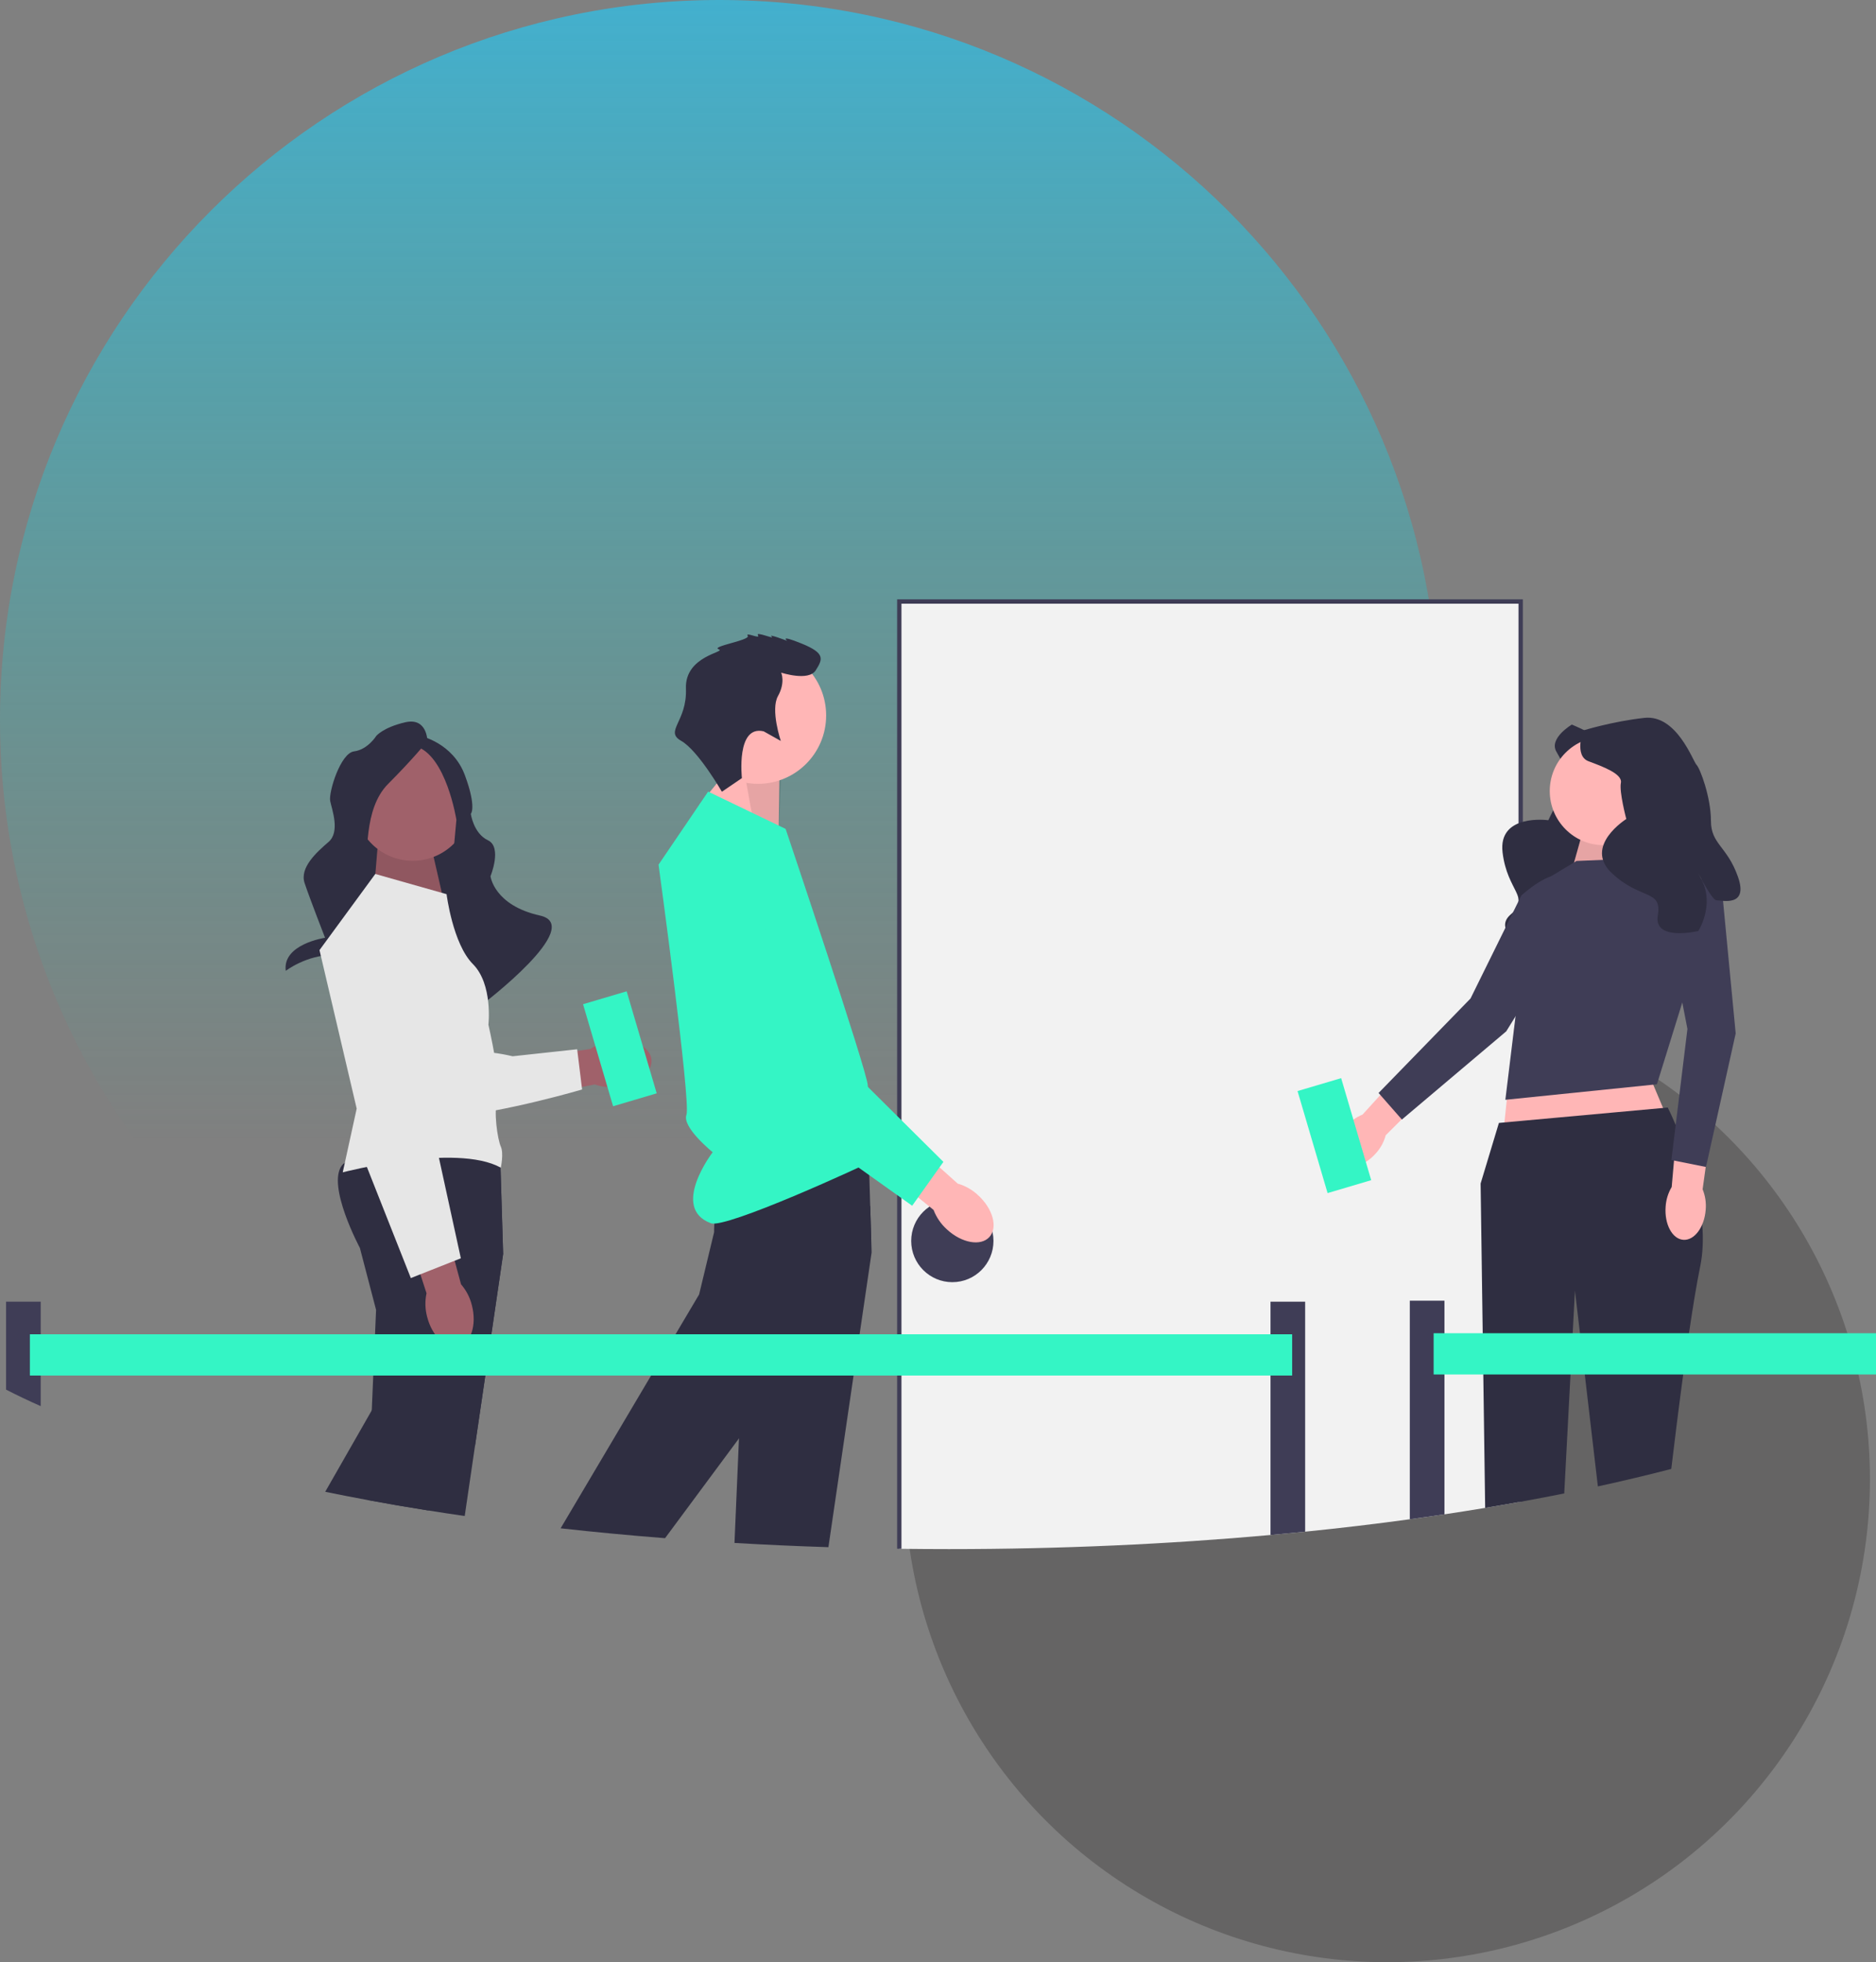 <svg width="309" height="323" viewBox="0 0 309 323" fill="none" xmlns="http://www.w3.org/2000/svg">
<rect x="0" y="0" width="309" height="323" fill="#808080" stroke="none"/>
<path d="M237 118.5C237 183.946 183.946 237 118.5 237C53.054 237 0 183.946 0 118.5C0 53.054 53.054 0 118.5 0C183.946 0 237 53.054 237 118.5Z" fill="url(#paint0_linear_168_2)" fill-opacity="0.62"/>
<circle cx="228.5" cy="243.5" r="79.5" fill="#545353" fill-opacity="0.62"/>
<g clip-path="url(#clip0_168_2)">
<path d="M168.585 130.98L161.403 133.106L166.352 149.901L173.535 147.775L168.585 130.98Z" fill="#34F5C5"/>
<path d="M128.226 138.271L128.38 128.005L122.063 124.059L115.194 132.479L128.226 138.271Z" fill="#FFB6B6"/>
<path opacity="0.1" d="M128.226 138.271L128.635 128.261L122.063 124.059L124.296 136.447L128.226 138.271Z" fill="black"/>
<path d="M124.843 129.028C131.048 129.028 136.077 123.988 136.077 117.77C136.077 111.552 131.048 106.512 124.843 106.512C118.639 106.512 113.609 111.552 113.609 117.77C113.609 123.988 118.639 129.028 124.843 129.028Z" fill="#FFB6B6"/>
<path d="M143.567 206.152L141.588 219.636L140.593 226.426L136.449 254.682C131.221 254.518 126.061 254.282 120.979 253.985L121.717 236.78L122.163 226.426L122.455 219.636L122.637 215.362L119.973 205.165C119.973 205.165 119.096 203.532 118.204 201.355C118.047 200.969 117.887 200.566 117.734 200.151C116.628 197.188 115.751 193.661 116.853 191.817C116.906 191.731 116.96 191.649 117.02 191.57C117.52 190.923 118.814 190.441 120.572 190.083C121.646 189.862 122.898 189.69 124.246 189.558C128.325 189.154 133.307 189.093 137.12 189.133C140.568 189.161 143.057 189.268 143.057 189.268L143.093 190.408L143.097 190.519L143.122 191.384L143.182 193.45L143.336 198.553L143.493 203.739L143.567 206.152Z" fill="#2F2E41"/>
<path d="M143.493 203.739L137.94 214.901L134.427 219.636L129.395 226.426L121.717 236.78L109.542 253.202C103.686 252.745 97.945 252.198 92.342 251.576L107.245 226.426L111.268 219.636L115.152 213.085L117.619 202.839C117.619 202.839 117.619 202.292 117.659 201.416C117.677 201.048 117.702 200.619 117.734 200.151C117.951 197.024 118.611 192.038 120.572 190.083C120.836 189.815 121.125 189.608 121.439 189.465C122.027 189.201 123.008 189.265 124.246 189.558C127.305 190.291 131.927 192.449 136.078 194.594C138.949 196.08 141.592 197.556 143.336 198.553L143.493 203.739Z" fill="#2F2E41"/>
<path d="M116.638 130.308L129.401 136.447C129.401 136.447 142.929 176.607 142.929 178.654C142.929 180.7 146.758 181.979 144.46 184.281C142.163 186.583 148.736 188.533 145.194 190.372C141.653 192.211 119.559 202.27 117.102 201.362C110.326 198.861 117.389 189.668 117.389 189.668C117.389 189.668 112.299 185.56 113.065 183.514C113.831 181.467 108.47 142.33 108.47 142.33L116.638 130.308Z" fill="#34F5C5"/>
<path d="M125.789 120.387L128.608 121.968C128.608 121.968 126.879 116.842 128.141 114.582C129.403 112.321 128.667 110.721 128.667 110.721C128.667 110.721 133.169 112.207 134.355 110.349C135.541 108.49 135.933 107.523 132.071 105.951C128.21 104.38 129.662 105.491 129.662 105.491C129.662 105.491 126.365 104.236 127.091 104.791C127.818 105.347 124.358 103.852 124.845 104.571C125.332 105.289 122.675 103.948 123.163 104.666C123.65 105.385 117.006 106.409 118.373 106.878C119.74 107.348 112.771 107.893 112.981 113.353C113.19 118.813 109.395 120.362 112.196 121.949C114.996 123.536 118.904 130.329 118.904 130.329L122.201 128.084C122.201 128.084 121.21 119.303 125.789 120.387Z" fill="#2F2E41"/>
<path d="M101.856 178.891C105.131 178.466 107.567 176.428 107.297 174.339C107.027 172.25 104.153 170.902 100.876 171.328C99.565 171.48 98.309 171.944 97.214 172.682L83.359 174.66L84.424 181.156L97.969 178.517C99.216 178.951 100.549 179.079 101.856 178.891Z" fill="#A0616A"/>
<path d="M59.499 150.386L63.3 178.737C63.3 178.737 64.345 184.835 73.86 183.937C83.376 183.039 95.88 179.341 95.88 179.341L95.066 172.721L84.439 173.874C84.439 173.874 79.478 172.668 78.493 173.482C77.508 174.295 77.96 175.247 76.986 174.063C76.012 172.878 76.501 172.143 75.648 173.179C74.796 174.215 74.623 176.015 74.112 173.785C73.601 171.555 72.651 172.009 72.651 172.009L72.11 151.241C72.11 151.241 69.255 141.334 64.041 144.646C58.826 147.959 59.499 150.386 59.499 150.386Z" fill="#E6E6E6"/>
<path d="M76.156 127.766H57.335V155.636H76.156V127.766Z" fill="#2F2E41"/>
<path d="M61.559 147.138L62.219 139.156H70.983L72.925 147.613L61.559 147.138Z" fill="#A0616A"/>
<path opacity="0.1" d="M61.559 147.138L62.219 139.156H70.983L72.925 147.613L61.559 147.138Z" fill="black"/>
<path d="M77.437 133.633C78.284 128.399 74.738 123.468 69.515 122.619C64.293 121.769 59.372 125.324 58.525 130.557C57.677 135.791 61.224 140.722 66.446 141.572C71.669 142.421 76.589 138.867 77.437 133.633Z" fill="#A0616A"/>
<path d="M70.397 121.995C70.397 121.995 70.397 118.054 66.745 118.898C63.093 119.743 61.97 121.15 61.97 121.15C61.97 121.15 60.565 123.402 58.318 123.684C56.071 123.965 54.104 130.44 54.385 131.848C54.666 133.256 56.071 136.915 54.104 138.605C52.138 140.294 49.329 142.827 50.171 145.361C51.014 147.895 53.542 154.37 53.542 154.37C53.542 154.37 46.491 155.403 47.067 159.813C47.067 159.813 50.452 157.185 54.947 157.185C59.442 157.185 58.88 149.013 58.88 149.013C58.88 149.013 59.161 143.953 60.004 142.546C60.846 141.138 59.722 133.256 63.936 129.033C68.15 124.81 70.397 121.995 70.397 121.995Z" fill="#2F2E41"/>
<path d="M69.274 121.15C69.274 121.15 74.611 122.276 76.577 127.625C78.544 132.974 77.551 133.969 77.551 133.969C77.551 133.969 77.985 137.19 80.371 138.32C82.757 139.449 80.791 144.235 80.791 144.235C80.791 144.235 81.353 149.021 88.938 150.71C96.522 152.399 79.426 165.352 79.426 165.352C79.426 165.352 80.656 159.239 72.79 158.957C64.924 158.676 74.33 144.235 74.33 144.235L75.173 134.945C75.173 134.945 73.487 124.247 68.431 122.839C63.374 121.432 69.274 121.15 69.274 121.15Z" fill="#2F2E41"/>
<path d="M82.874 206.409L80.934 219.636L79.939 226.426L78.252 237.913L76.544 249.553C74.522 249.26 72.524 248.956 70.552 248.642C67.164 248.102 63.848 247.534 60.602 246.934L61.234 232.163L61.48 226.426L61.772 219.636L61.943 215.615L59.276 205.419C59.276 205.419 53.773 195.151 56.327 191.827C56.444 191.677 56.601 191.534 56.801 191.402C57.45 190.962 58.52 190.612 59.864 190.341C63.042 189.69 67.749 189.454 72.039 189.394C77.546 189.315 82.36 189.526 82.36 189.526L82.389 190.366L82.442 192.188L82.874 206.409Z" fill="#2F2E41"/>
<path d="M82.874 206.409L80.934 219.636L79.939 226.426L78.252 237.913L70.552 248.642C67.164 248.102 63.848 247.534 60.602 246.934C58.217 246.494 55.874 246.037 53.566 245.565L61.234 232.163L64.515 226.426L68.395 219.636L70.26 216.377L71.882 213.539L73.07 208.25L73.983 204.193L74.193 203.257C74.193 203.257 74.172 201.784 74.311 199.808C74.525 196.813 75.114 192.653 76.733 190.698C77.046 190.312 77.403 190.015 77.806 189.826C78.648 189.429 80.309 189.701 82.389 190.366L82.442 192.188L82.874 206.409Z" fill="#2F2E41"/>
<path d="M73.556 147.19L73.322 147.124L61.814 143.865L52.625 156.399L58.751 182.49L56.454 192.978C56.454 192.978 75.087 188.118 82.489 192.211C82.489 192.211 83 189.878 82.489 188.742C81.979 187.606 81.213 182.879 81.979 180.766C82.745 178.653 80.447 168.677 80.447 168.677C80.447 168.677 81.213 162.027 77.895 158.701C74.577 155.376 73.556 147.19 73.556 147.19Z" fill="#E6E6E6"/>
<path d="M70.361 216.793C71.187 219.998 73.505 222.169 75.541 221.642C77.576 221.115 78.556 218.091 77.73 214.885C77.418 213.6 76.803 212.408 75.937 211.41L72.269 197.875L65.968 199.735L70.253 212.881C69.977 214.175 70.014 215.516 70.361 216.793Z" fill="#A0616A"/>
<path d="M72.032 158.711C72.032 158.711 68.463 149.045 64.552 149.674C60.64 150.304 57.074 156.379 57.074 156.379L59.902 190.763L67.669 210.384L75.908 207.129L71.628 187.52L72.032 158.711Z" fill="#E6E6E6"/>
<path d="M250.476 99.016V247.202C250.358 247.227 250.241 247.248 250.119 247.266C248.311 247.595 246.478 247.909 244.624 248.217C242.42 248.581 240.184 248.935 237.919 249.275C236.036 249.553 234.136 249.825 232.213 250.086C226.618 250.854 220.866 251.537 214.974 252.13C213.088 252.323 211.183 252.505 209.268 252.677C192.525 254.185 174.729 255 156.277 255C153.663 255 151.067 254.982 148.482 254.95C148.36 254.95 148.243 254.95 148.125 254.946V99.016H250.476Z" fill="#F2F2F2"/>
<path d="M250.119 147.904V148.343L250.166 148.251C250.162 148.136 250.144 148.022 250.119 147.904ZM148.125 194.594L147.768 194.304V226.426H148.125V254.946C148.243 254.95 148.36 254.95 148.482 254.95V172.928C148.364 172.993 148.246 173.054 148.125 173.114V194.594ZM147.768 98.659V254.939C147.886 254.943 148.004 254.946 148.125 254.946C148.243 254.95 148.36 254.95 148.482 254.95V99.374H250.119V247.266C250.241 247.248 250.358 247.227 250.476 247.202C250.594 247.184 250.715 247.162 250.833 247.137V98.659H147.768Z" fill="#3F3D56"/>
<path d="M156.861 211.06C160.603 211.06 163.637 208.02 163.637 204.27C163.637 200.52 160.603 197.479 156.861 197.479C153.119 197.479 150.085 200.52 150.085 204.27C150.085 208.02 153.119 211.06 156.861 211.06Z" fill="#3F3D56"/>
<path d="M155.984 202.388C158.416 204.627 161.541 205.184 162.962 203.633C164.384 202.081 163.564 199.009 161.131 196.77C160.171 195.862 159.008 195.197 157.74 194.832L147.314 185.476L143.037 190.472L153.769 199.166C154.24 200.402 154.999 201.507 155.984 202.388Z" fill="#FFB6B6"/>
<path d="M125.852 152.745C125.852 152.745 117.61 146.581 114.669 149.242C111.729 151.903 112.035 158.945 112.035 158.945L133.076 186.252L150.245 198.48L155.391 191.256L141.154 177.137L125.852 152.745Z" fill="#34F5C5"/>
<path d="M214.974 214.275V252.13C213.088 252.323 211.183 252.505 209.268 252.677V214.275H214.974Z" fill="#3F3D56"/>
<path d="M6.706 214.275V231.466C4.712 230.583 2.808 229.675 1 228.75V214.275H6.706Z" fill="#3F3D56"/>
<path d="M212.833 219.637H4.921V226.427H212.833V219.637Z" fill="#34F5C5"/>
<path d="M258.904 119.271C258.904 119.271 255.1 121.507 256.347 123.717C257.595 125.928 259.334 128.94 258.154 129.888C256.974 130.837 255.026 135.019 255.026 135.019C255.026 135.019 246.712 133.855 247.492 140.328C248.273 146.8 252.179 147.683 248.831 150.53C245.483 153.378 252.311 156.783 252.311 156.783C252.311 156.783 257.024 155.311 258.099 150.785C259.175 146.258 257.141 154.246 257.823 154.819C258.505 155.391 261.154 159.167 263.028 154.147C264.902 149.128 263.046 147.182 265.523 144.22C267.999 141.257 269.683 136.466 269.609 135.628C269.536 134.791 272.442 127.148 267.968 124.167C263.494 121.186 258.904 119.271 258.904 119.271Z" fill="#2F2E41"/>
<path d="M226.615 189.858C224.708 192.011 222.054 192.77 220.686 191.554C219.319 190.337 219.757 187.606 221.665 185.452C222.415 184.582 223.363 183.903 224.428 183.475L232.623 174.453L236.766 178.398L228.247 186.872C227.949 187.984 227.389 189.008 226.615 189.858Z" fill="#FFB6B6"/>
<path d="M250.579 147.412C250.579 147.412 255.549 142.836 257.646 144.377C259.743 145.917 260.012 150.535 260.012 150.535L248.096 169.77L230.909 184.288L227.069 179.916L242.215 164.36L250.579 147.412Z" fill="#3F3D56"/>
<path d="M260.651 137.045L257.959 146.635H272.736L267.87 134.818L260.651 137.045Z" fill="#FFB6B6"/>
<path opacity="0.1" d="M260.651 137.045L257.959 146.635H272.736L267.87 134.818L260.651 137.045Z" fill="black"/>
<path d="M268.144 168.694L276.809 189.208L247.485 187.757L249.478 168.694H268.144Z" fill="#FFB6B6"/>
<path d="M259.668 141.725L271.895 141.215L280.047 155.51L272.914 178.486L247.95 181.039L250.653 158.881L252.026 146.32L259.668 141.725Z" fill="#3F3D56"/>
<path d="M280.047 208.453C279.459 211.309 278.821 215.222 278.196 219.464C277.872 221.673 277.551 223.971 277.244 226.255C276.453 232.113 275.746 237.877 275.279 241.802C271.399 242.809 267.366 243.771 263.19 244.679L261.032 226.255L260.237 219.464L259.413 212.438L259.042 219.464L258.682 226.255L257.648 245.836C255.412 246.287 253.14 246.719 250.833 247.137C250.715 247.162 250.594 247.184 250.476 247.202C250.358 247.227 250.241 247.248 250.119 247.266C248.311 247.595 246.478 247.909 244.624 248.217L244.317 226.255L244.221 219.464L243.875 194.826L246.888 184.847L247.798 184.765L250.119 184.554L250.476 184.522L250.833 184.487L273.928 182.385L274.698 182.314C274.698 182.314 275.247 183.389 276.003 185.18C276.067 185.33 276.135 185.487 276.203 185.648C276.856 187.221 277.633 189.261 278.343 191.566C279.281 194.597 280.104 198.085 280.379 201.556C280.564 203.911 280.5 206.255 280.047 208.453Z" fill="#2F2E41"/>
<path d="M280.949 199.138C280.734 202.009 279.082 204.225 277.259 204.088C275.436 203.95 274.132 201.512 274.348 198.64C274.418 197.491 274.762 196.377 275.35 195.389L276.413 183.235L282.094 183.857L280.442 195.772C280.877 196.837 281.051 197.991 280.949 199.138Z" fill="#FFB6B6"/>
<path d="M274.344 150.821C274.344 150.821 275.531 144.162 278.13 144.114C280.73 144.066 283.736 147.576 283.736 147.576L285.889 170.114L280.997 192.099L275.298 190.954L277.94 169.382L274.344 150.821Z" fill="#3F3D56"/>
<path d="M264.162 139.129C269.077 139.129 273.061 135.136 273.061 130.211C273.061 125.285 269.077 121.292 264.162 121.292C259.247 121.292 255.263 125.285 255.263 130.211C255.263 135.136 259.247 139.129 264.162 139.129Z" fill="#FFB6B6"/>
<path d="M260.751 120.252C260.751 120.252 259.267 124.414 261.64 125.306C264.014 126.197 267.277 127.387 266.98 128.873C266.683 130.359 267.87 134.818 267.87 134.818C267.87 134.818 260.751 139.278 265.497 143.737C270.243 148.196 273.803 146.359 273.061 150.696C272.32 155.033 279.736 153.25 279.736 153.25C279.736 153.25 282.405 149.088 280.329 144.926C278.252 140.764 281.812 148.196 282.702 148.196C283.592 148.196 288.041 149.385 286.262 144.331C284.482 139.278 281.812 138.98 281.812 135.116C281.812 131.251 280.032 126.495 279.439 125.9C278.846 125.306 276.176 117.576 270.836 118.171C265.497 118.765 260.751 120.252 260.751 120.252Z" fill="#2F2E41"/>
<path d="M220.904 177.475L213.721 179.601L218.67 196.396L225.853 194.27L220.904 177.475Z" fill="#34F5C5"/>
<path d="M103.218 163.179L96.035 165.305L100.985 182.1L108.167 179.974L103.218 163.179Z" fill="#34F5C5"/>
<path d="M237.919 214.104V249.275C236.036 249.553 234.136 249.825 232.213 250.086V214.104H237.919Z" fill="#3F3D56"/>
<path d="M309 219.464H236.137V226.254H309V219.464Z" fill="#34F5C5"/>
</g>
<defs>
<linearGradient id="paint0_linear_168_2" x1="118.5" y1="0" x2="118.5" y2="237" gradientUnits="userSpaceOnUse">
<stop stop-color="#1DCDFE"/>
<stop offset="0.793" stop-color="#21D0B2" stop-opacity="0"/>
</linearGradient>
<clipPath id="clip0_168_2">
<rect width="308" height="181" fill="white" transform="translate(1 74)"/>
</clipPath>
</defs>
</svg>
